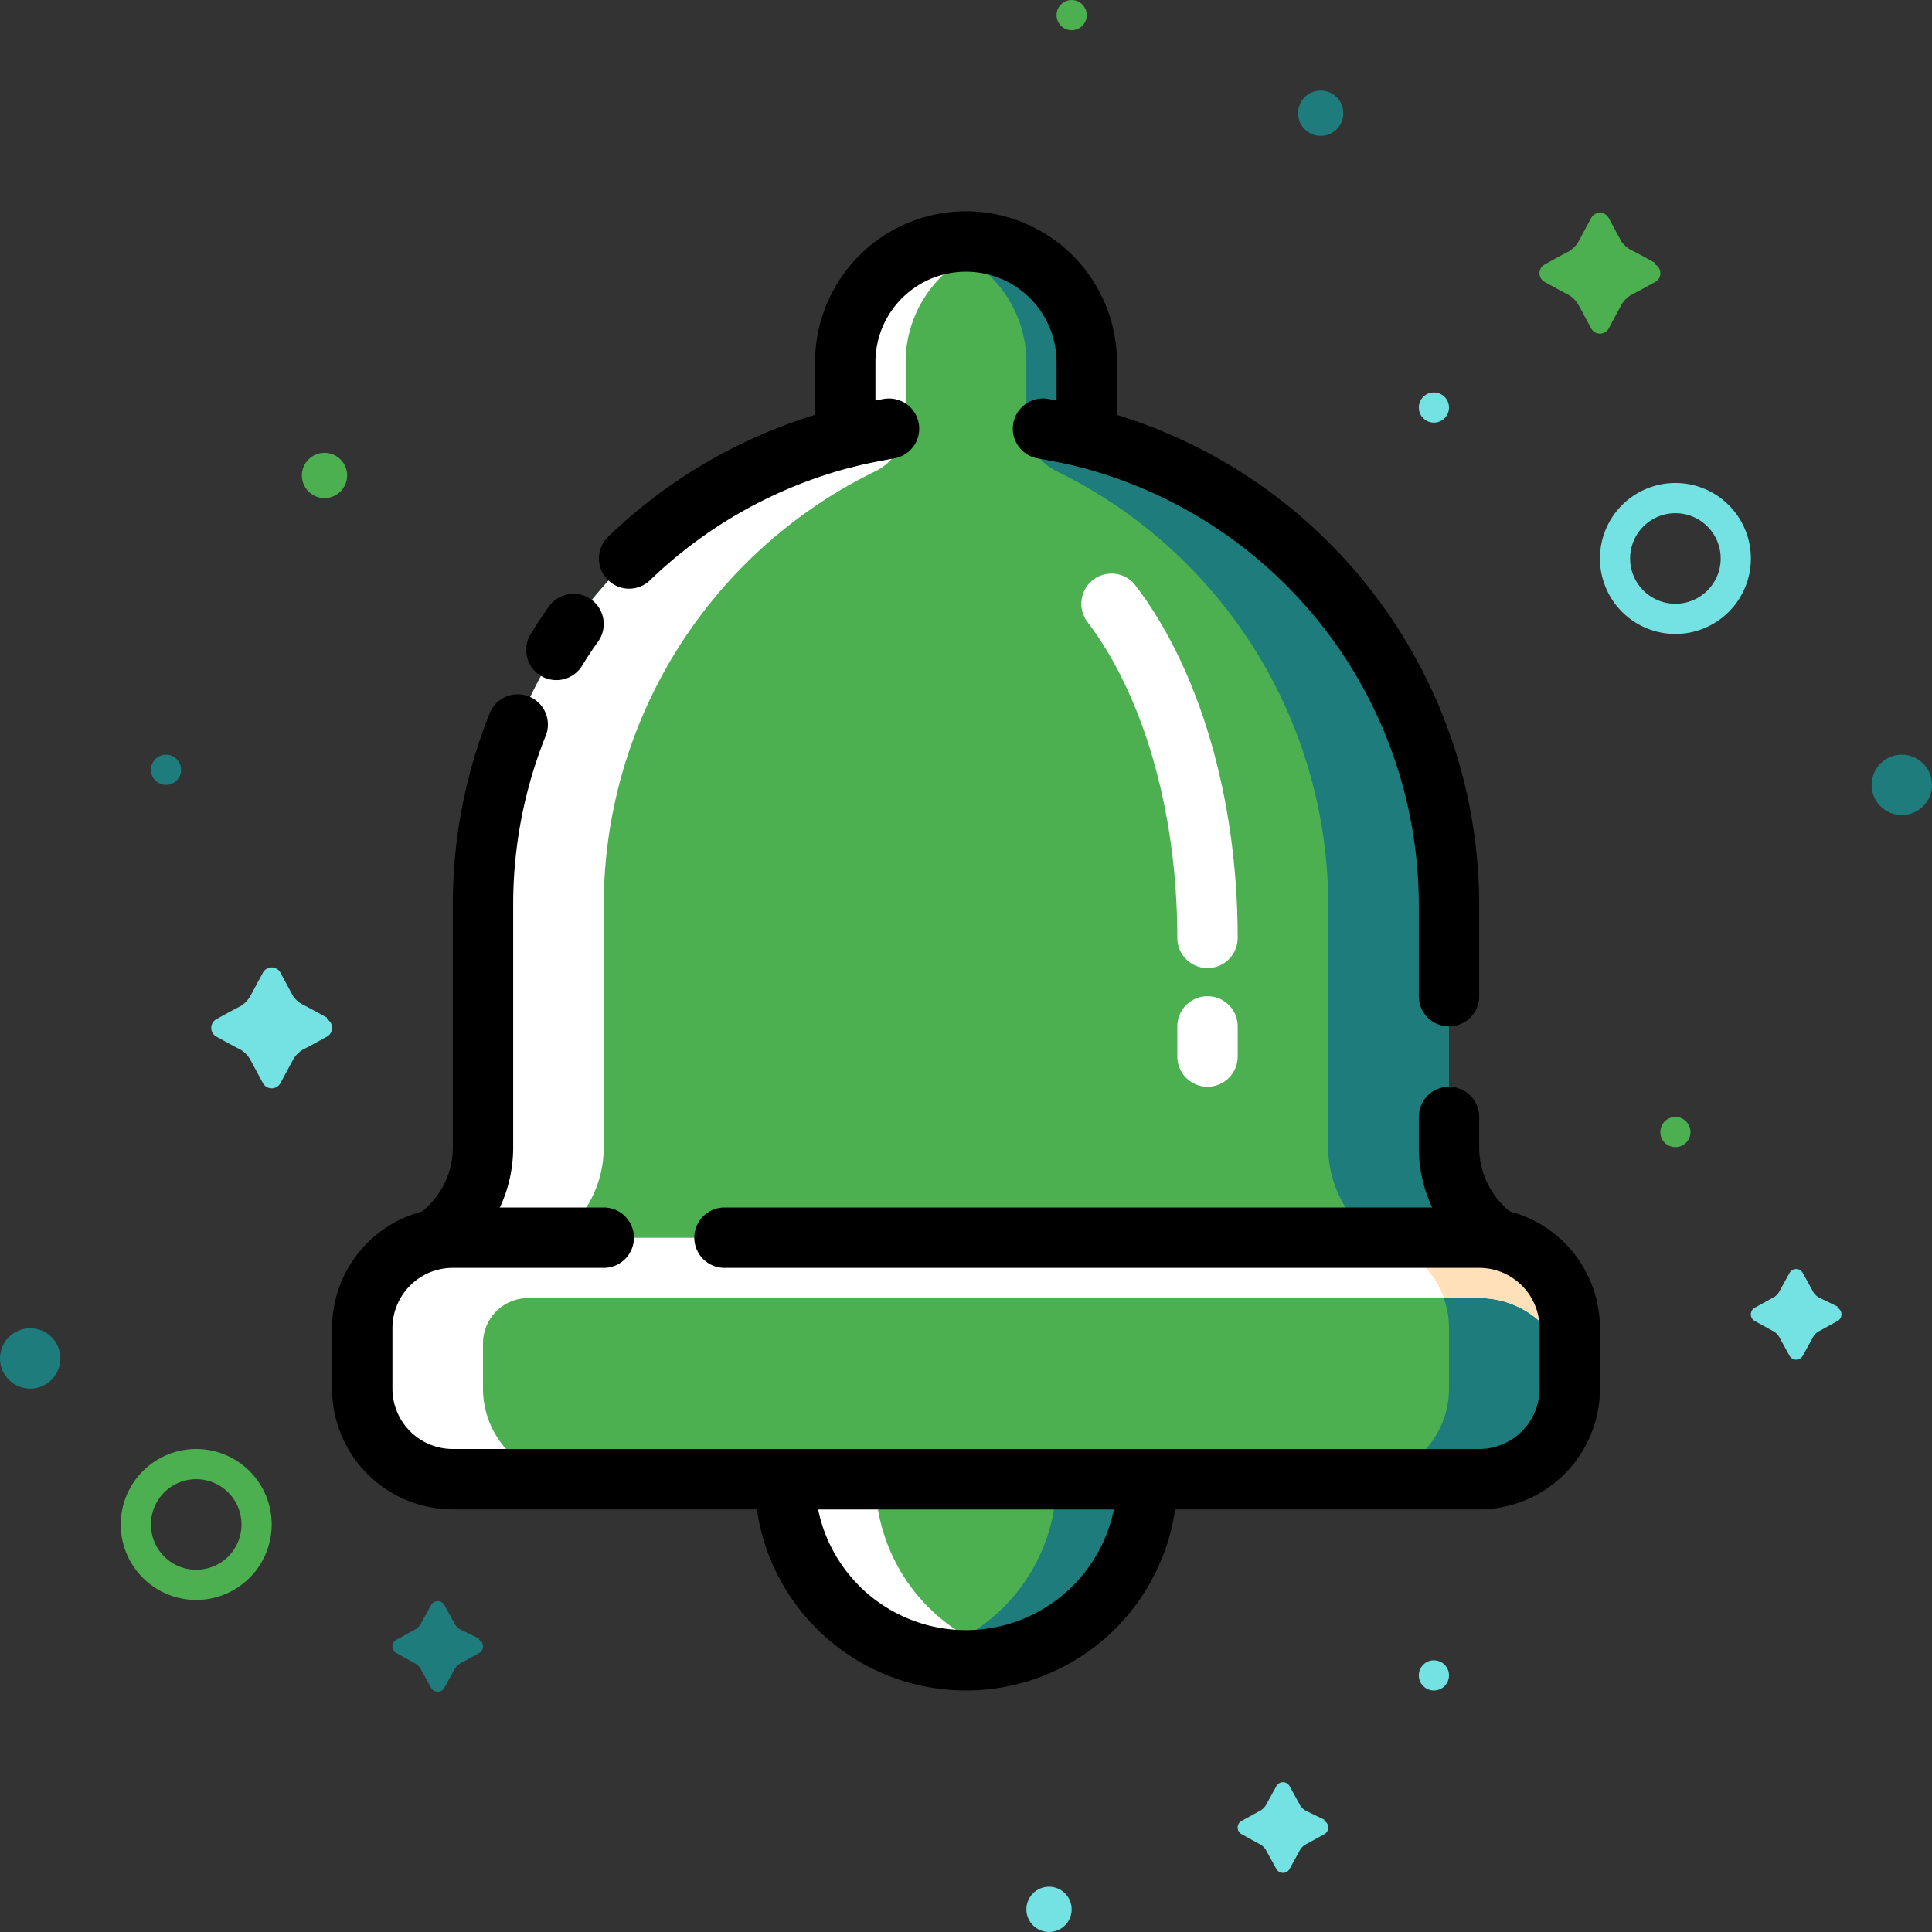 <svg xmlns="http://www.w3.org/2000/svg" viewBox="0 0 64 64"><rect x="0" y="0" width="64" height="64" fill="#333333" stroke="none"/><defs><style>.cls-1{fill:#74e2e2;}.cls-2{fill:#4CAF50;}.cls-3{fill:#1f7c7c;}.cls-4{fill:#fff;}.cls-5,.cls-7{fill:none;stroke-linecap:round;stroke-linejoin:round;stroke-width:2px;}.cls-5{stroke:#000;}.cls-6{fill:#ffe0b8;}.cls-7{stroke:#fff;}</style></defs><title>notification_empty</title><g id="Layer_2" data-name="Layer 2"><g id="Layer_3" data-name="Layer 3"><path class="cls-1" d="M55.5,21A2.5,2.5,0,1,1,58,18.5,2.5,2.5,0,0,1,55.5,21Zm0-4A1.5,1.5,0,1,0,57,18.5,1.5,1.5,0,0,0,55.5,17Z"/><path class="cls-2" d="M6.5,53A2.5,2.5,0,1,1,9,50.5,2.5,2.5,0,0,1,6.5,53Zm0-4A1.5,1.5,0,1,0,8,50.5,1.5,1.5,0,0,0,6.5,49Z"/><path class="cls-1" d="M10.83,33.71c-.11-.06-.63-.35-.78-.42A.92.92,0,0,1,9.71,33l-.42-.78a.33.33,0,0,0-.58,0L8.29,33a.92.92,0,0,1-.34.34c-.15.07-.67.36-.78.42a.33.33,0,0,0,0,.58c.11.06.63.35.78.42a.92.92,0,0,1,.34.34l.42.78a.33.33,0,0,0,.58,0l.42-.78a.92.92,0,0,1,.34-.34c.15-.07.67-.36.78-.42a.33.33,0,0,0,0-.58Z"/><path class="cls-2" d="M54.83,8.71c-.11-.06-.63-.35-.78-.42A.92.92,0,0,1,53.71,8l-.42-.78a.33.33,0,0,0-.58,0L52.29,8a.92.92,0,0,1-.34.34c-.15.07-.67.36-.78.42a.33.33,0,0,0,0,.58c.11.06.63.35.78.42a.92.92,0,0,1,.34.34l.42.78a.33.33,0,0,0,.58,0l.42-.78a.92.92,0,0,1,.34-.34c.15-.07.67-.36.78-.42a.33.33,0,0,0,0-.58Z"/><path class="cls-1" d="M43.87,60.28,43.29,60a.51.51,0,0,1-.25-.25l-.32-.58a.25.25,0,0,0-.44,0l-.32.58a.51.51,0,0,1-.25.25l-.58.32a.25.25,0,0,0,0,.44l.58.32a.51.51,0,0,1,.25.25l.32.58a.25.25,0,0,0,.44,0l.32-.58a.51.51,0,0,1,.25-.25l.58-.32a.25.25,0,0,0,0-.44Z"/><path class="cls-3" d="M15.87,54.28,15.29,54a.51.51,0,0,1-.25-.25l-.32-.58a.25.25,0,0,0-.44,0l-.32.58a.51.51,0,0,1-.25.25l-.58.32a.25.25,0,0,0,0,.44l.58.32a.51.51,0,0,1,.25.25l.32.58a.25.25,0,0,0,.44,0l.32-.58a.51.51,0,0,1,.25-.25l.58-.32a.25.25,0,0,0,0-.44Z"/><path class="cls-1" d="M60.87,43.28,60.29,43a.51.51,0,0,1-.25-.25l-.32-.58a.25.25,0,0,0-.44,0l-.32.58a.51.51,0,0,1-.25.25l-.58.32a.25.25,0,0,0,0,.44l.58.32a.51.51,0,0,1,.25.25l.32.58a.25.25,0,0,0,.44,0l.32-.58a.51.51,0,0,1,.25-.25l.58-.32a.25.25,0,0,0,0-.44Z"/><circle class="cls-3" cx="43.75" cy="3.75" r="0.75"/><circle class="cls-2" cx="10.75" cy="15.75" r="0.75"/><circle class="cls-1" cx="34.75" cy="63.25" r="0.75"/><circle class="cls-2" cx="35.5" cy="0.5" r="0.5"/><circle class="cls-3" cx="5.5" cy="25.5" r="0.5"/><circle class="cls-2" cx="55.5" cy="37.5" r="0.5"/><circle class="cls-1" cx="47.5" cy="55.5" r="0.5"/><circle class="cls-1" cx="47.5" cy="13.5" r="0.5"/><circle class="cls-3" cx="63" cy="26" r="1"/><circle class="cls-3" cx="1" cy="45" r="1"/><path class="cls-2" d="M38,49a6,6,0,0,1-12,0Z"/><path class="cls-3" d="M35,49a6,6,0,0,1-4.5,5.81A6.16,6.16,0,0,0,32,55a6,6,0,0,0,6-6Z"/><path class="cls-4" d="M26,49a6,6,0,0,0,6,6,6.16,6.16,0,0,0,1.5-.19A6,6,0,0,1,29,49Z"/><path class="cls-5" d="M38,49a6,6,0,0,1-12,0Z"/><path class="cls-2" d="M49.66,41.11A3.73,3.73,0,0,1,48,38V30A16,16,0,0,0,36,14.5V12a4,4,0,0,0-8,0v2.5A16,16,0,0,0,16,30v8a3.73,3.73,0,0,1-1.66,3.11L13,42H51Z"/><path class="cls-3" d="M32,8a4,4,0,0,1,4,4v2.5A16,16,0,0,1,48,30v8a3.73,3.73,0,0,0,1.66,3.11L51,42H47l-1.34-.89A3.73,3.73,0,0,1,44,38V30a16,16,0,0,0-9-14.39A1.79,1.79,0,0,1,34,14h0V12a4,4,0,0,0-3-3.87A3.66,3.66,0,0,1,32,8Z"/><path class="cls-4" d="M32,8a4,4,0,0,0-4,4v2.5A16,16,0,0,0,16,30v8a3.73,3.73,0,0,1-1.66,3.11L13,42h4l1.34-.89A3.73,3.73,0,0,0,20,38V30a16,16,0,0,1,9-14.39A1.79,1.79,0,0,0,30,14h0V12a4,4,0,0,1,3-3.87A3.66,3.66,0,0,0,32,8Z"/><path class="cls-5" d="M48,33V30A16,16,0,0,0,36,14.5V12a4,4,0,0,0-8,0v2.5a16.07,16.07,0,0,0-7.16,4"/><path class="cls-5" d="M17.15,24A16,16,0,0,0,16,30v8a3.73,3.73,0,0,1-1.66,3.11L13,42H51l-1.34-.89A3.73,3.73,0,0,1,48,38V37"/><path class="cls-5" d="M19,20.67c-.2.28-.39.56-.57.86"/><path class="cls-5" d="M36,14.5c-.47-.12-1-.22-1.45-.3"/><path class="cls-5" d="M28,14.5c.47-.12,1-.22,1.45-.3"/><rect class="cls-2" x="12" y="41" width="40" height="8" rx="3"/><path class="cls-3" d="M52,44a3,3,0,0,0-3-3H45a3,3,0,0,1,3,3v2a3,3,0,0,1-3,3h4a3,3,0,0,0,3-3Z"/><path class="cls-4" d="M49,41H15a3,3,0,0,0-3,3v2a3,3,0,0,0,3,3h4a3,3,0,0,1-3-3V44.5A1.5,1.5,0,0,1,17.5,43H49a3,3,0,0,1,3,3V44A3,3,0,0,0,49,41Z"/><path class="cls-6" d="M49,41H45a3,3,0,0,1,2.83,2H49a3,3,0,0,1,3,3V44A3,3,0,0,0,49,41Z"/><path class="cls-5" d="M20,41H15a3,3,0,0,0-3,3v2a3,3,0,0,0,3,3H49a3,3,0,0,0,3-3V44a3,3,0,0,0-3-3H24"/><line class="cls-7" x1="40" y1="35" x2="40" y2="34"/><path class="cls-7" d="M40,31.07c0-4.52-1.25-8.54-3.18-11.07"/></g></g></svg>